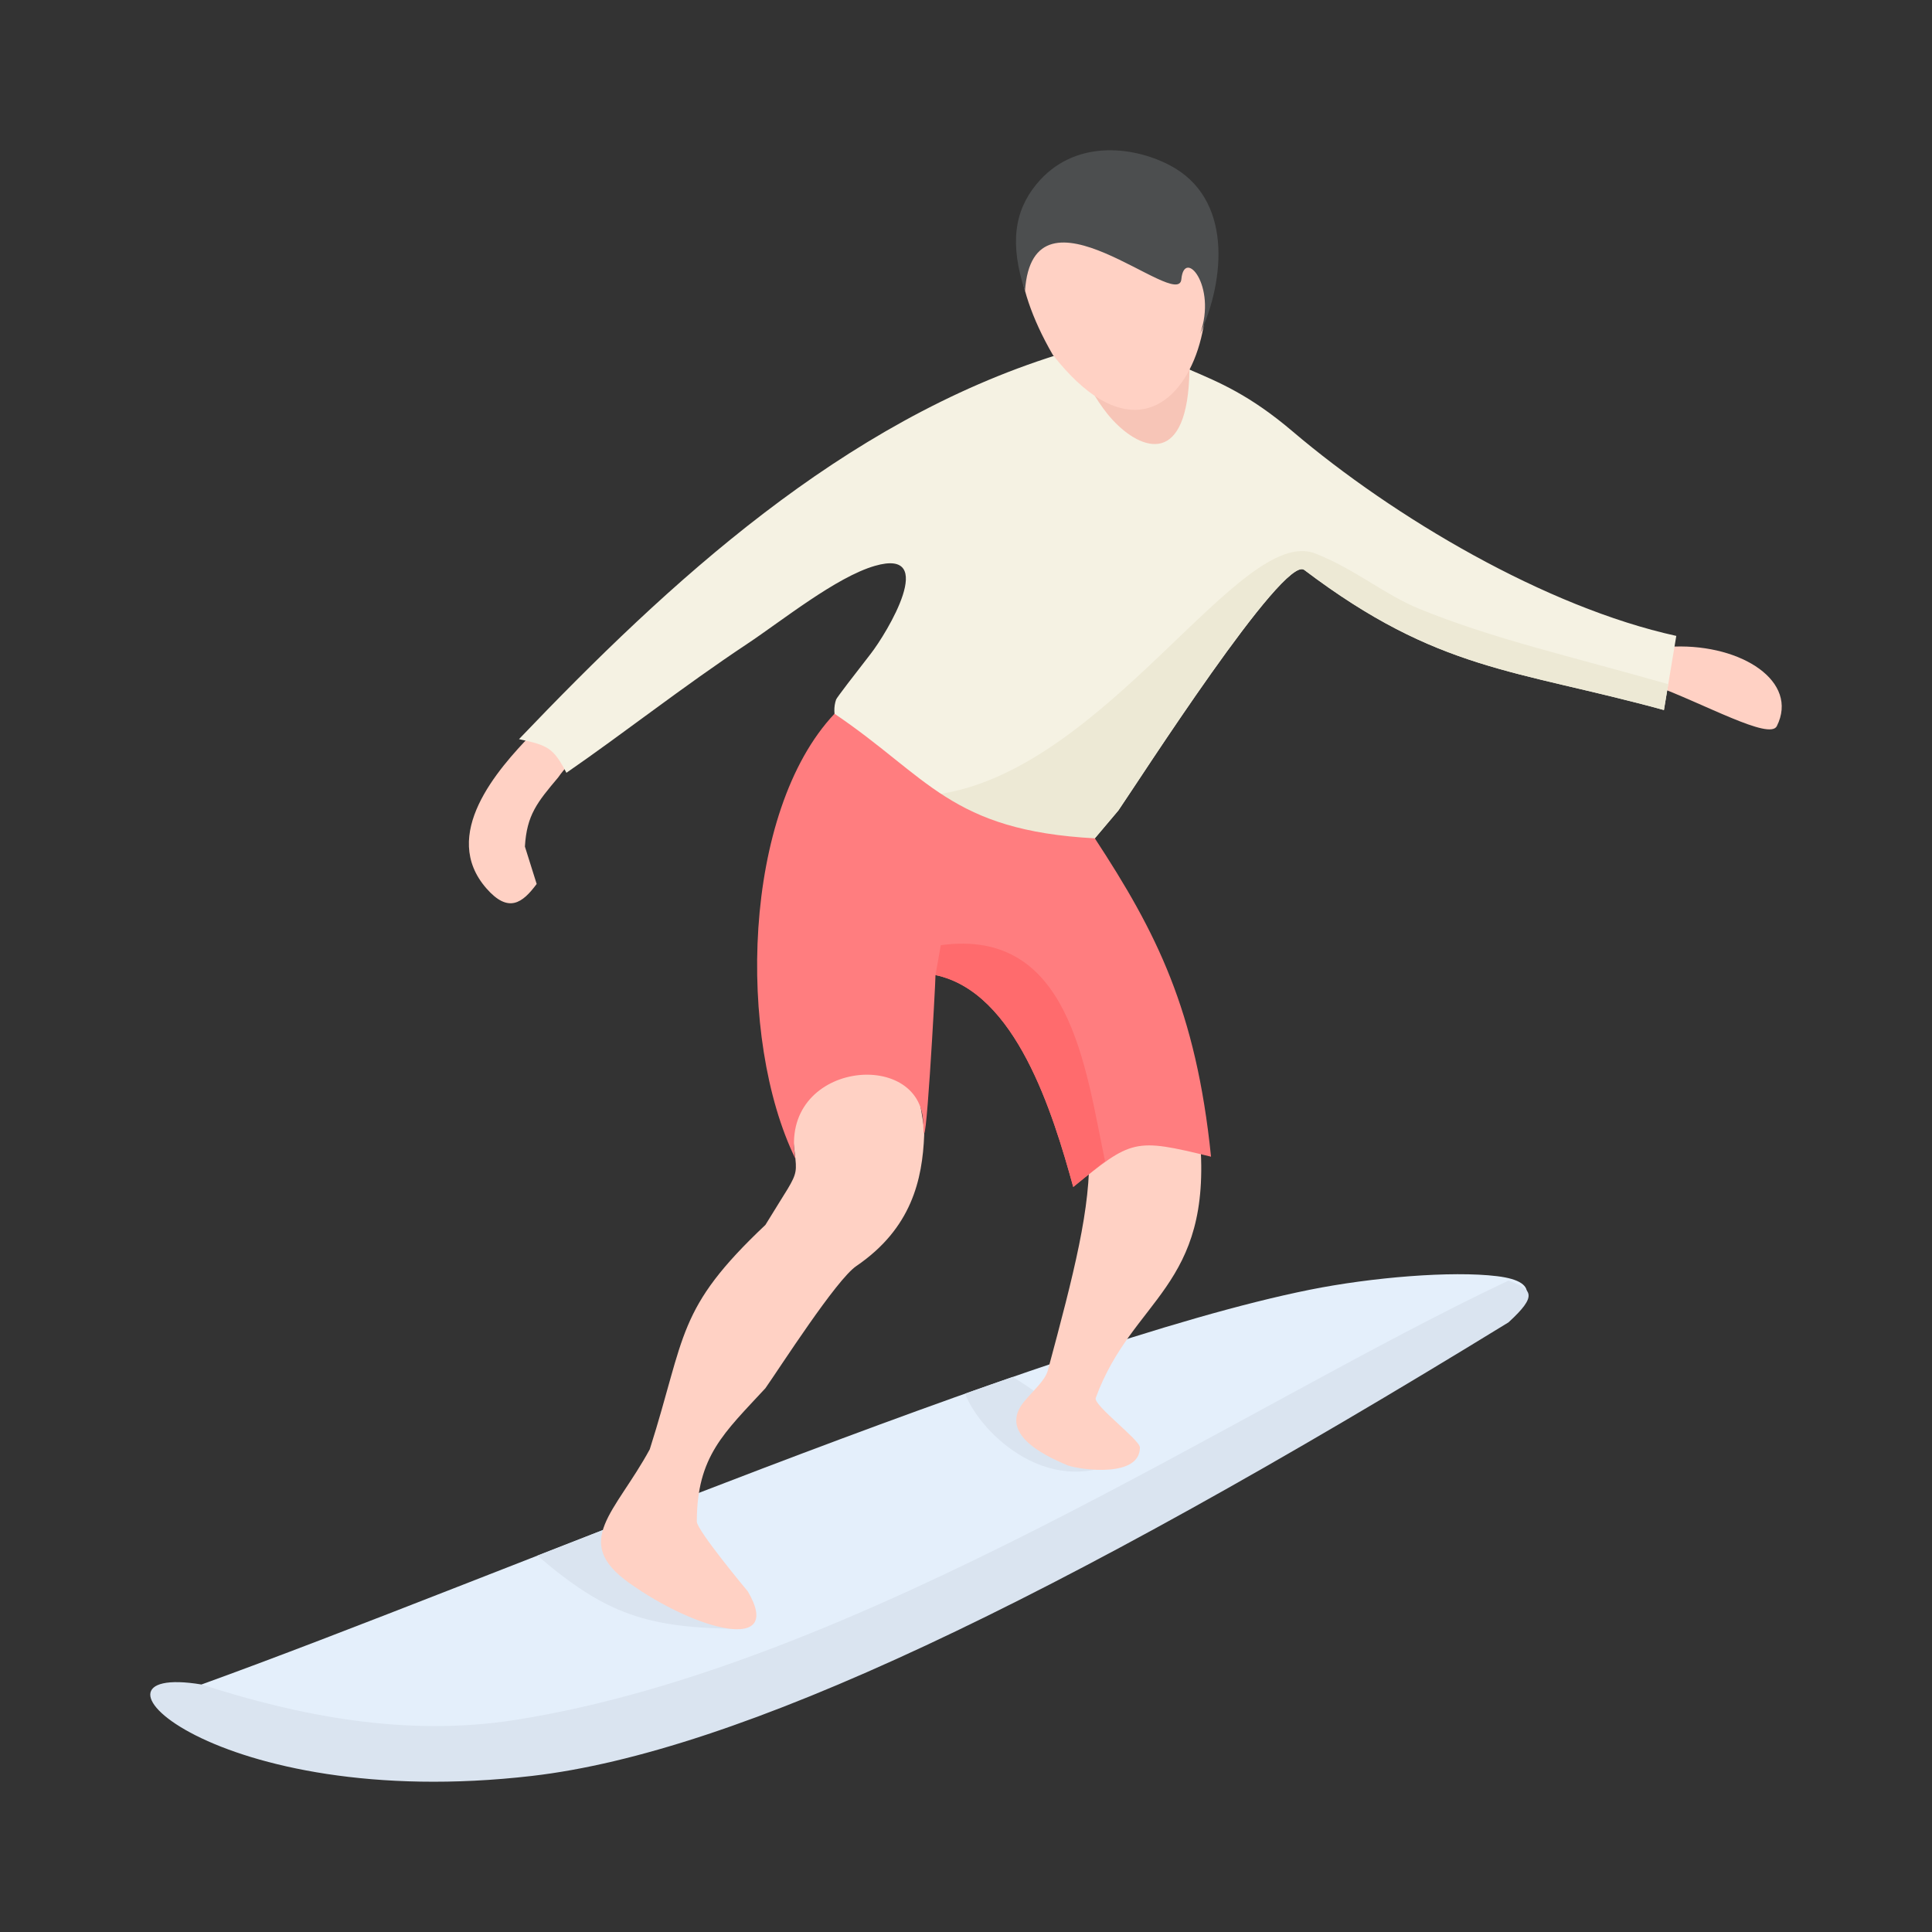 <svg width="512" height="512" viewBox="0 0 512 512" fill="none" xmlns="http://www.w3.org/2000/svg">
<rect x="0" y="0" width="512" height="512" fill="#333333" stroke="none"/>
<g clip-path="url(#clip0_183_24)">
<path d="M53.394 446.406C129.415 418.965 275.84 356.113 347.096 341.797C363.522 338.497 384.747 336.738 396.724 338.198C445.397 344.128 255.188 416.551 226.579 430.383C161.342 461.914 85.421 477.023 53.394 446.406Z" fill="#E4EFFB"/>
<path d="M255.763 369.329L268.387 364.898C278.963 371.424 284.68 377.513 299.963 385.363C278.956 398.826 259.68 379.693 255.763 369.329ZM142.413 412.253L165.188 403.367C175.388 412.037 186.702 422.985 196.902 431.656C171.46 431.581 160.572 427.79 142.413 412.253Z" fill="#DAE4F0"/>
<path d="M53.394 446.406C16.88 440.37 56.706 480.396 140.986 470.638C195.439 464.333 278.447 424.878 399.763 350.443C407.383 343.449 406.345 341.746 399.763 339.375C328.78 372.886 227.303 441.52 136.569 455.798C107.342 460.397 78.915 454.623 53.394 446.406Z" fill="#DAE4F0"/>
<path d="M280.253 94.026C214.246 119.741 192.841 149.88 141.012 194.449C131.763 203.981 116.547 221.281 128.889 235.416C134.736 242.114 138.461 239.34 142.223 234.259C141.185 230.956 140.144 227.654 139.106 224.347C139.604 215.96 142.359 212.634 147.936 206.012C154.195 196.953 168.928 189.197 183.632 178.288C191.608 172.368 239.885 131.65 243.06 155.925C243.543 159.626 242.704 163.378 241.63 168.021C212.526 208.017 208.837 230.349 209.952 276.386C210.371 284.568 209.324 287.385 209.739 295.565C210.717 314.805 213.907 306.424 202.839 324.616C179.182 346.962 181.863 353.654 172.195 384.079C163.043 400.927 151.406 408.533 166.69 419.463C184.564 432.234 207.844 438.184 198.176 421.737C198.176 421.737 184.666 405.553 184.666 403.239C184.666 385.872 191.97 379.672 202.842 367.893C206.803 362.255 221.596 339.152 226.928 335.52C241.595 325.525 244.452 312.605 244.921 300.769C245.197 293.841 234.821 259.579 243.471 251.852C246.916 248.776 262.897 250.758 269.246 259.062C295.7 293.673 291.609 311.417 277.687 363.18C276.975 365.824 273.857 368.469 271.422 371.415C264.753 379.478 275.429 385.241 283.038 388.374C286.736 389.595 302.088 391.617 302.088 383.585C302.088 381.603 289.69 372.364 290.378 370.478C300.043 344.038 321.302 341.258 318.002 301.837C315.578 272.893 293.744 231.257 289.617 228.16C280.96 221.671 323.713 163.134 344.346 142.597C353.582 147.22 361.435 157.793 370.67 162.419C398.427 176.92 408.455 173.687 437.934 181.446C451.737 186.515 468.971 196.247 470.88 192.428C476.786 180.615 461.645 170.777 443.771 171.343C415.362 167.139 391.549 155.396 370.823 140.872C350.765 126.817 334.828 110.946 314.001 97.171C301.871 97.169 292.383 94.026 280.253 94.026Z" fill="#FFD1C4"/>
<path d="M291.595 110.795C312.541 131.544 327.447 126.676 327.447 106.587C324.175 105.769 315.457 96.69 310.718 95.718C297.751 93.06 286.084 93.789 277.48 96.323C279.077 98.749 289.998 108.373 291.595 110.795Z" fill="#F7C5B7"/>
<path d="M137.539 195.882C145.228 197.525 146.641 198.187 150.107 204.799C165.316 194.313 180.801 182.07 197.936 170.686C207.254 164.493 221.575 152.926 231.869 149.955C248.71 145.099 235.105 167.668 230.712 173.309C226.345 178.91 221.759 184.87 221.579 185.382C216.185 200.761 258.592 231.039 288.428 224.198C291.079 221.059 293.729 217.918 296.38 214.783C301.788 206.931 340.214 146.927 345.639 151.031C381.232 177.97 401.509 177.347 440.959 188.167C442.054 181.618 443.144 175.07 444.235 168.521C409.6 160.915 369.348 137.099 342.571 114.34C331.171 104.648 323.075 101.315 315.229 97.953C314.82 123.921 302.478 119.524 294.876 111.306C287.662 103.51 285.291 92.449 280.245 94.026C223.232 111.832 177.369 154.177 137.539 195.882Z" fill="#F5F2E3"/>
<path d="M288.428 224.198C291.079 221.059 293.729 217.919 296.38 214.783C301.788 206.931 340.214 146.927 345.639 151.031C381.239 177.977 401.51 177.345 440.96 188.167L442.101 181.319C416.103 173.869 395.846 169.393 376.127 161.347C366.935 157.596 359.168 150.864 348.606 146.691C328.631 138.799 292.979 204.669 247.911 210.586C256.61 220.643 275.065 227.258 288.428 224.198Z" fill="#EDE9D5"/>
<path d="M221.154 189.151C196.703 215.089 195.245 275.244 210.791 307.081C206.248 281.406 244.129 277.501 244.658 297.59C245.054 312.669 247.918 260.696 247.918 258.404C269.246 262.898 279.011 294.939 284.422 314.554C299.973 301.929 300.535 301.53 320.936 306.535C316.968 267.706 306.452 247.056 290.142 222.169C251.897 220.111 246.024 205.927 221.154 189.151Z" fill="#FF7D7F"/>
<path d="M247.914 258.407C269.243 262.9 279.007 294.941 284.419 314.556C287.981 311.663 290.627 309.422 292.843 307.742L292.849 307.739C287.625 282.882 283.561 245.772 249.318 250.488L247.914 258.407Z" fill="#FF6B6D"/>
<path d="M278.999 94.026C314.34 139.077 334.214 66.943 306.85 50.737C281.942 35.981 256.055 54.336 278.999 94.026Z" fill="#FFD1C4"/>
<path d="M271.63 77.145C273.745 45.752 312.258 82.772 313.072 74.006C313.844 65.628 322.544 75.692 318.062 88.439C324.59 74.198 326.805 52.468 309.857 43.72C299.806 38.529 284.345 37.008 274.663 48.825C268.759 56.029 267.569 64.722 271.63 77.145Z" fill="#4C4E4F"/>
</g>
<defs>
<clipPath id="clip0_183_24">
<rect width="512" height="512" fill="white"/>
</clipPath>
</defs>
</svg>
